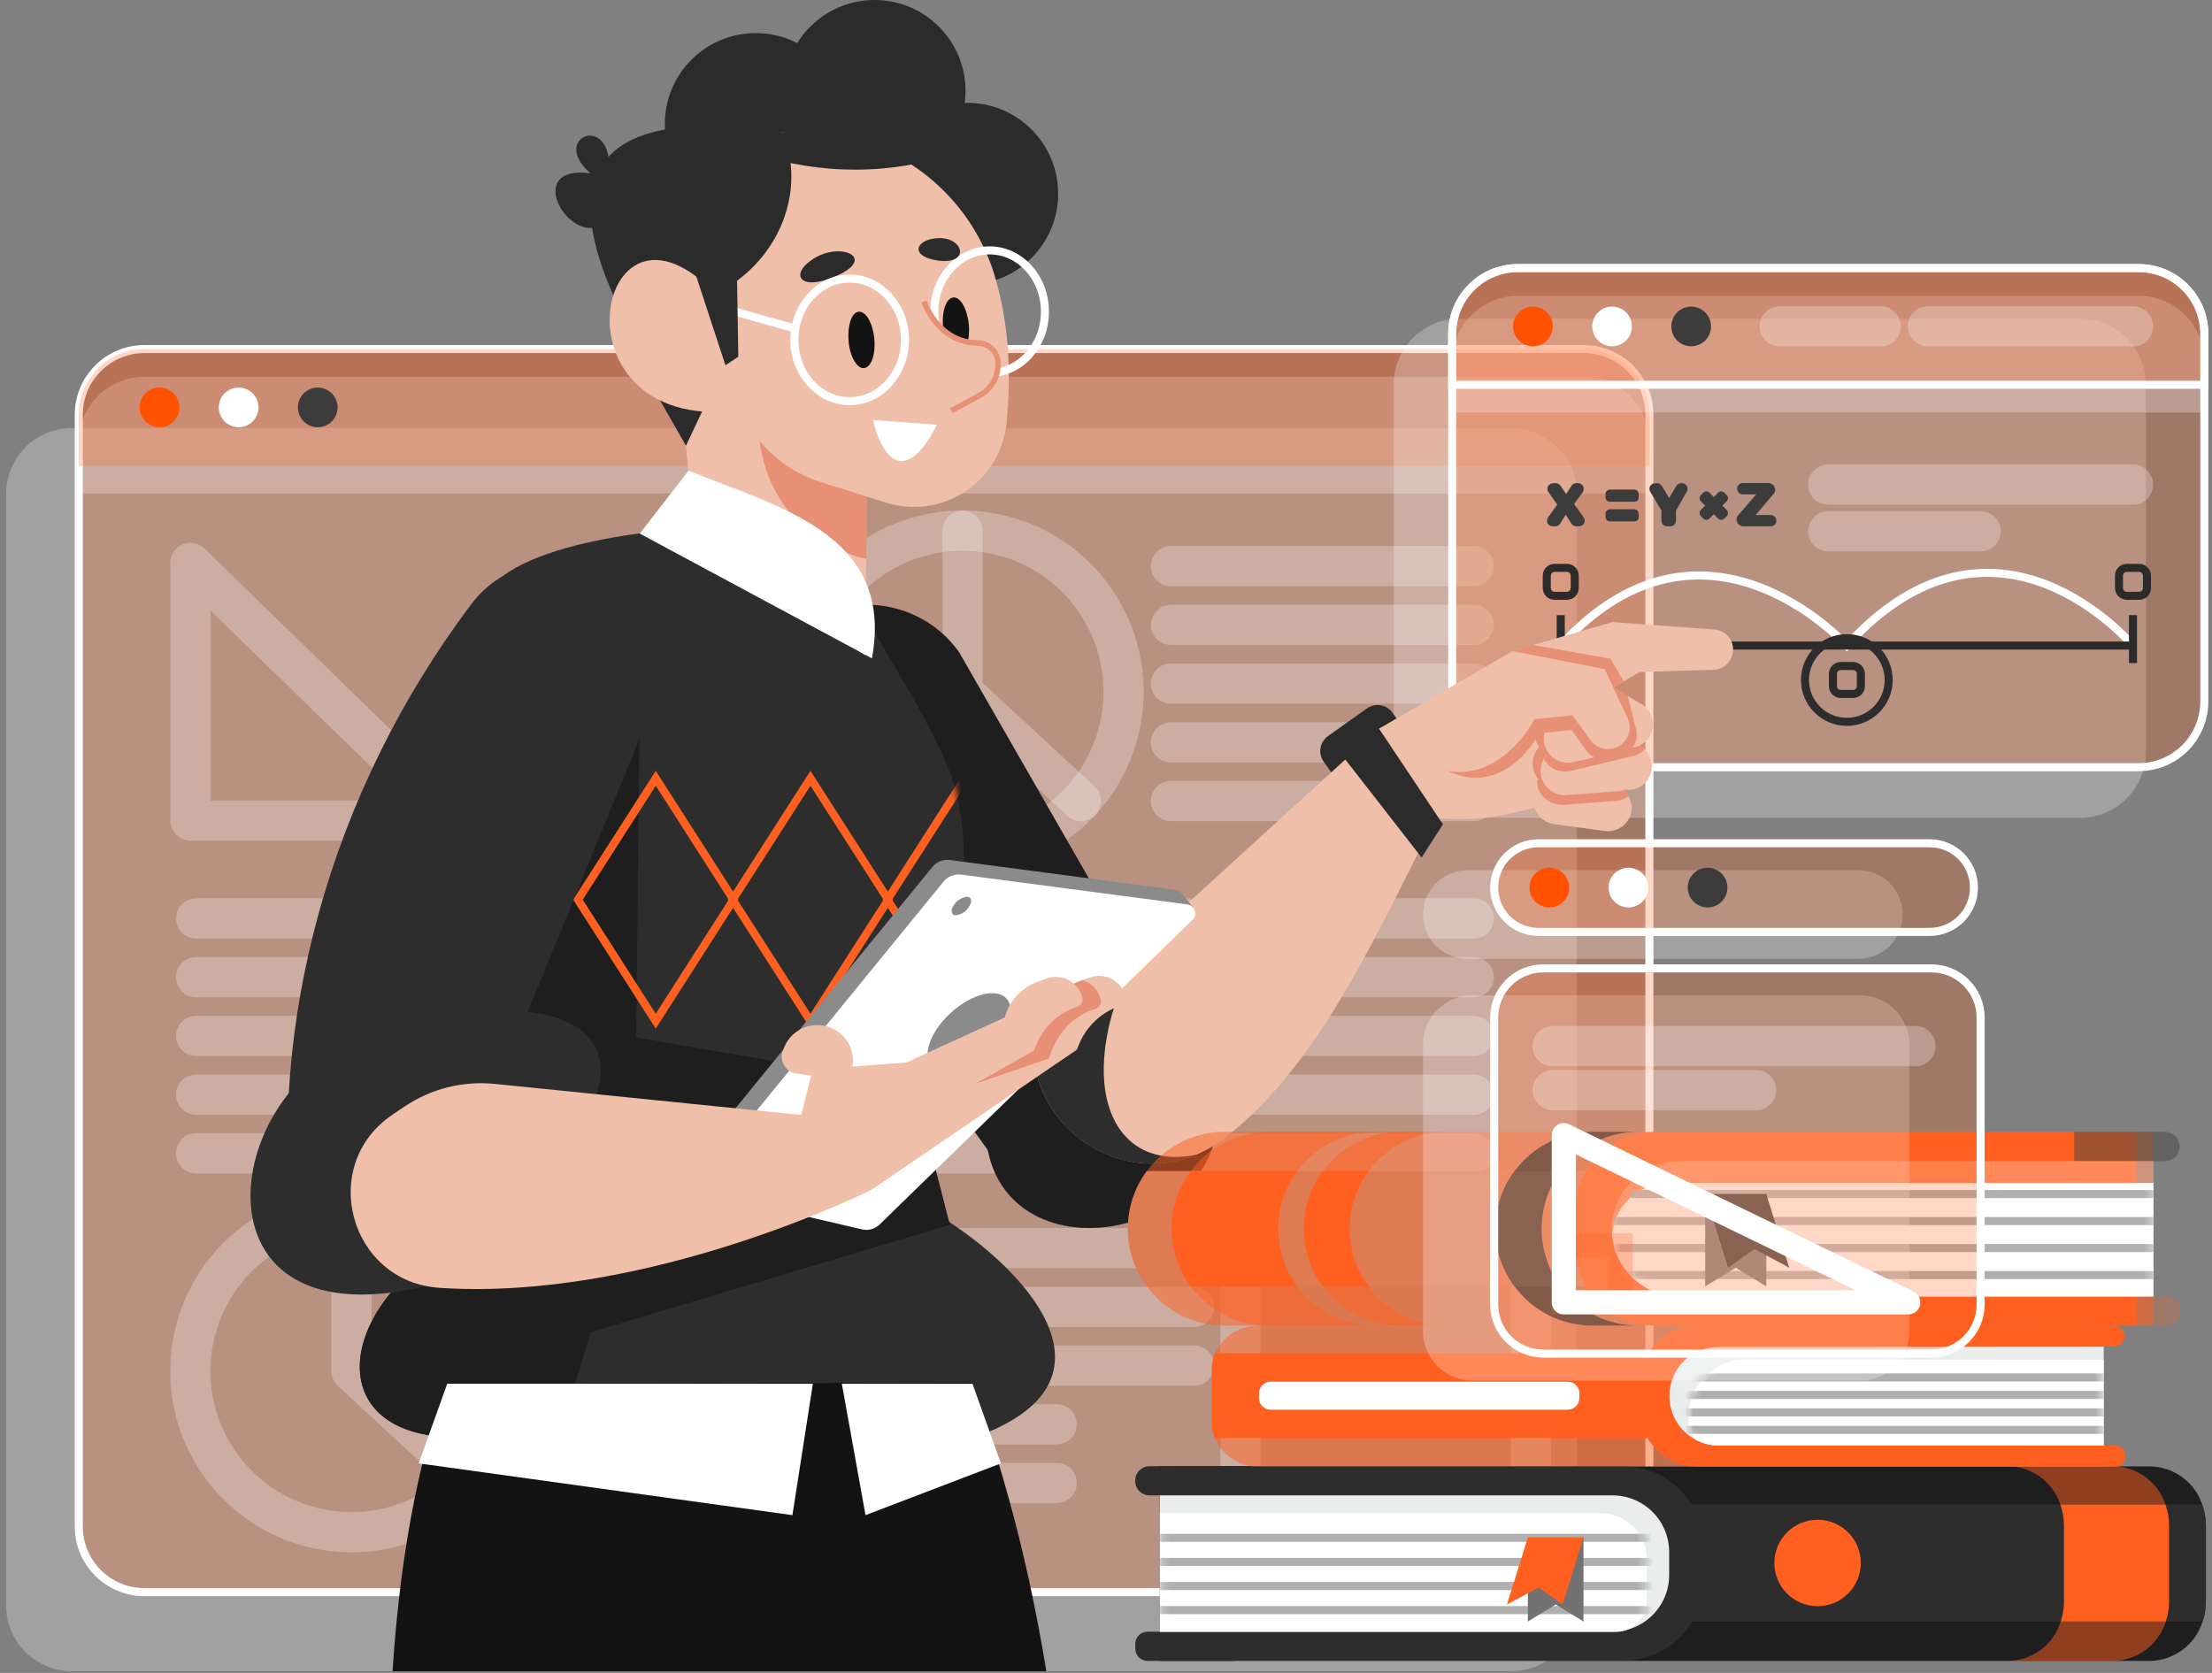 <svg width="275" height="208" viewBox="0 0 275 208" fill="none" xmlns="http://www.w3.org/2000/svg">
<rect x="0" y="0" width="275" height="208" fill="#808080" stroke="none"/>
<g style="mix-blend-mode:multiply">
<path d="M187.852 53.227H8.93C4.418 53.227 0.76 56.884 0.76 61.395V199.619C0.76 204.13 4.418 207.788 8.93 207.788H187.852C192.364 207.788 196.022 204.13 196.022 199.619V61.395C196.022 56.884 192.364 53.227 187.852 53.227Z" fill="white" fill-opacity="0.26"/>
</g>
<path d="M196.885 43.397H17.963C13.451 43.397 9.793 47.054 9.793 51.566V189.789C9.793 194.301 13.451 197.958 17.963 197.958H196.885C201.398 197.958 205.056 194.301 205.056 189.789V51.566C205.056 47.054 201.398 43.397 196.885 43.397Z" fill="#FF6020" fill-opacity="0.25" stroke="white" stroke-miterlimit="10"/>
<g style="mix-blend-mode:multiply">
<path d="M17.963 46.843H196.885C199.052 46.843 201.13 47.704 202.663 49.236C204.195 50.767 205.056 52.845 205.056 55.012V61.354H9.793V55.012C9.793 52.845 10.654 50.767 12.186 49.236C13.718 47.704 15.796 46.843 17.963 46.843Z" fill="white" fill-opacity="0.26"/>
</g>
<path d="M17.963 43.397H196.885C199.052 43.397 201.13 44.258 202.663 45.789C204.195 47.322 205.056 49.399 205.056 51.566V57.926H9.793V51.566C9.793 49.399 10.654 47.322 12.186 45.789C13.718 44.258 15.796 43.397 17.963 43.397Z" fill="#FF6020" fill-opacity="0.25"/>
<path d="M19.833 53.12C21.197 53.12 22.304 52.014 22.304 50.649C22.304 49.285 21.197 48.179 19.833 48.179C18.468 48.179 17.361 49.285 17.361 50.649C17.361 52.014 18.468 53.12 19.833 53.12Z" fill="#FF5100"/>
<path d="M32.136 50.656C32.136 51.309 31.876 51.936 31.414 52.398C30.951 52.861 30.324 53.12 29.67 53.12C29.016 53.12 28.388 52.861 27.925 52.399C27.462 51.937 27.201 51.31 27.199 50.656C27.199 50 27.46 49.372 27.923 48.908C28.387 48.445 29.015 48.185 29.67 48.185C30.325 48.186 30.952 48.447 31.414 48.911C31.876 49.374 32.136 50.001 32.136 50.656Z" fill="white"/>
<path d="M41.972 50.656C41.972 51.309 41.712 51.936 41.25 52.398C40.787 52.861 40.16 53.12 39.506 53.12C38.852 53.12 38.224 52.861 37.761 52.399C37.298 51.937 37.037 51.31 37.035 50.656C37.035 50 37.295 49.372 37.759 48.908C38.222 48.445 38.851 48.185 39.506 48.185C40.161 48.186 40.788 48.447 41.25 48.911C41.712 49.374 41.972 50.001 41.972 50.656Z" fill="#3C3C3C"/>
<path d="M145.574 70.391H183.222" stroke="white" stroke-opacity="0.26" stroke-width="5" stroke-linecap="round" stroke-linejoin="round"/>
<path d="M145.574 77.691H183.222" stroke="white" stroke-opacity="0.26" stroke-width="5" stroke-linecap="round" stroke-linejoin="round"/>
<path d="M145.574 84.991H183.222" stroke="white" stroke-opacity="0.26" stroke-width="5" stroke-linecap="round" stroke-linejoin="round"/>
<path d="M145.574 92.297H183.222" stroke="white" stroke-opacity="0.26" stroke-width="5" stroke-linecap="round" stroke-linejoin="round"/>
<path d="M145.574 99.597H183.222" stroke="white" stroke-opacity="0.26" stroke-width="5" stroke-linecap="round" stroke-linejoin="round"/>
<path d="M24.385 114.196H183.223" stroke="white" stroke-opacity="0.26" stroke-width="5" stroke-linecap="round" stroke-linejoin="round"/>
<path d="M24.385 121.496H183.223" stroke="white" stroke-opacity="0.26" stroke-width="5" stroke-linecap="round" stroke-linejoin="round"/>
<path d="M24.385 128.802H183.223" stroke="white" stroke-opacity="0.26" stroke-width="5" stroke-linecap="round" stroke-linejoin="round"/>
<path d="M24.385 136.102H183.223" stroke="white" stroke-opacity="0.26" stroke-width="5" stroke-linecap="round" stroke-linejoin="round"/>
<path d="M24.385 143.401H183.223" stroke="white" stroke-opacity="0.26" stroke-width="5" stroke-linecap="round" stroke-linejoin="round"/>
<path d="M91.67 155.182H148.461" stroke="white" stroke-opacity="0.26" stroke-width="5" stroke-linecap="round" stroke-linejoin="round"/>
<path d="M91.67 162.487H148.461" stroke="white" stroke-opacity="0.26" stroke-width="5" stroke-linecap="round" stroke-linejoin="round"/>
<path d="M91.67 169.787H148.461" stroke="white" stroke-opacity="0.26" stroke-width="5" stroke-linecap="round" stroke-linejoin="round"/>
<path d="M91.67 177.087H131.369" stroke="white" stroke-opacity="0.26" stroke-width="5" stroke-linecap="round" stroke-linejoin="round"/>
<path d="M91.67 184.387H131.369" stroke="white" stroke-opacity="0.26" stroke-width="5" stroke-linecap="round" stroke-linejoin="round"/>
<path d="M139.167 90.539C141.672 79.767 134.968 69.004 124.194 66.499C113.419 63.994 102.653 70.696 100.148 81.469C97.642 92.241 104.346 103.004 115.121 105.509C125.896 108.014 136.661 101.312 139.167 90.539Z" stroke="white" stroke-opacity="0.26" stroke-width="5" stroke-linecap="round" stroke-linejoin="round"/>
<path d="M119.668 65.976V86.002L134.371 99.597" stroke="white" stroke-opacity="0.26" stroke-width="5" stroke-linecap="round" stroke-linejoin="round"/>
<path d="M63.2 175.015C65.705 164.242 59.002 153.479 48.227 150.974C37.452 148.469 26.686 155.171 24.181 165.944C21.676 176.716 28.379 187.48 39.154 189.985C49.929 192.49 60.695 185.787 63.2 175.015Z" stroke="white" stroke-opacity="0.26" stroke-width="5" stroke-linecap="round" stroke-linejoin="round"/>
<path d="M43.693 150.447V170.473L58.403 184.068" stroke="white" stroke-opacity="0.26" stroke-width="5" stroke-linecap="round" stroke-linejoin="round"/>
<path d="M190.318 153.06H154.213V185.096H190.318V153.06Z" stroke="white" stroke-opacity="0.26" stroke-width="5" stroke-linecap="round" stroke-linejoin="round"/>
<path d="M23.676 69.99L56.582 102.02H23.676V69.99Z" stroke="white" stroke-opacity="0.26" stroke-width="5" stroke-linecap="round" stroke-linejoin="round"/>
<g style="mix-blend-mode:multiply">
<path d="M258.608 39.626H181.444C176.931 39.626 173.273 43.283 173.273 47.795V93.515C173.273 98.026 176.931 101.683 181.444 101.683H258.608C263.12 101.683 266.778 98.026 266.778 93.515V47.795C266.778 43.283 263.12 39.626 258.608 39.626Z" fill="white" fill-opacity="0.26"/>
</g>
<path d="M265.873 33.331H188.709C184.197 33.331 180.539 36.988 180.539 41.499V87.219C180.539 91.731 184.197 95.388 188.709 95.388H265.873C270.386 95.388 274.044 91.731 274.044 87.219V41.499C274.044 36.988 270.386 33.331 265.873 33.331Z" fill="#FF6020" fill-opacity="0.25" stroke="white" stroke-miterlimit="10"/>
<g style="mix-blend-mode:multiply">
<path d="M188.709 36.777H265.879C268.042 36.777 270.117 37.634 271.648 39.161C273.18 40.688 274.043 42.76 274.05 44.922V51.288H180.539V44.922C180.545 42.76 181.409 40.688 182.94 39.161C184.472 37.634 186.547 36.777 188.709 36.777Z" fill="white" fill-opacity="0.26"/>
</g>
<path d="M188.709 33.331H265.879C268.046 33.331 270.124 34.191 271.657 35.723C273.189 37.255 274.05 39.333 274.05 41.499V47.842H180.539V41.499C180.539 39.333 181.4 37.255 182.932 35.723C184.464 34.191 186.543 33.331 188.709 33.331Z" fill="#FF6020" fill-opacity="0.25" stroke="white" stroke-miterlimit="10"/>
<path d="M221.262 40.584H233.807" stroke="white" stroke-opacity="0.26" stroke-width="5" stroke-linecap="round" stroke-linejoin="round"/>
<path d="M239.695 40.584H265.176" stroke="white" stroke-opacity="0.26" stroke-width="5" stroke-linecap="round" stroke-linejoin="round"/>
<path d="M193.042 40.589C193.042 41.243 192.782 41.87 192.32 42.332C191.858 42.794 191.231 43.054 190.577 43.054C189.922 43.054 189.295 42.795 188.831 42.333C188.368 41.87 188.107 41.244 188.105 40.589C188.105 39.934 188.366 39.306 188.829 38.842C189.293 38.379 189.921 38.119 190.577 38.119C191.231 38.12 191.858 38.381 192.32 38.844C192.782 39.308 193.042 39.935 193.042 40.589Z" fill="#FF5100"/>
<path d="M202.886 40.589C202.886 40.913 202.822 41.234 202.698 41.533C202.574 41.832 202.393 42.103 202.164 42.332C201.935 42.561 201.663 42.743 201.364 42.867C201.065 42.99 200.744 43.054 200.42 43.054C199.766 43.054 199.138 42.795 198.675 42.333C198.212 41.87 197.951 41.244 197.949 40.589C197.949 39.934 198.21 39.306 198.673 38.842C199.136 38.379 199.765 38.119 200.42 38.119C201.075 38.12 201.702 38.381 202.164 38.844C202.626 39.308 202.886 39.935 202.886 40.589Z" fill="white"/>
<path d="M212.718 40.589C212.718 40.913 212.654 41.234 212.53 41.533C212.406 41.832 212.225 42.103 211.996 42.332C211.767 42.561 211.495 42.743 211.196 42.867C210.897 42.99 210.576 43.054 210.252 43.054C209.598 43.054 208.97 42.795 208.507 42.333C208.044 41.87 207.783 41.244 207.781 40.589C207.781 39.934 208.042 39.306 208.505 38.842C208.969 38.379 209.597 38.119 210.252 38.119C210.907 38.12 211.534 38.381 211.996 38.844C212.458 39.308 212.718 39.935 212.718 40.589Z" fill="#3C3C3C"/>
<path d="M194.018 80.263C211.937 60.662 229.59 80.263 229.59 80.263C248.107 59.929 265.163 80.263 265.163 80.263" stroke="white" stroke-miterlimit="10"/>
<path d="M194.035 80.263H265.175" stroke="#2C2B2B" stroke-miterlimit="10"/>
<path d="M265.176 76.485V82.438" stroke="#2C2B2B" stroke-miterlimit="10"/>
<path d="M194.035 76.485V82.438" stroke="#2C2B2B" stroke-miterlimit="10"/>
<path d="M265.944 70.604H264.407C263.872 70.604 263.438 71.038 263.438 71.574V73.11C263.438 73.646 263.872 74.08 264.407 74.08H265.944C266.48 74.08 266.914 73.646 266.914 73.11V71.574C266.914 71.038 266.48 70.604 265.944 70.604Z" stroke="#2C2B2B" stroke-miterlimit="10"/>
<path d="M194.804 70.604H193.266C192.731 70.604 192.297 71.038 192.297 71.574V73.11C192.297 73.646 192.731 74.08 193.266 74.08H194.804C195.339 74.08 195.773 73.646 195.773 73.11V71.574C195.773 71.038 195.339 70.604 194.804 70.604Z" stroke="#2C2B2B" stroke-miterlimit="10"/>
<path d="M230.378 82.81H228.841C228.305 82.81 227.871 83.244 227.871 83.779V85.316C227.871 85.851 228.305 86.285 228.841 86.285H230.378C230.913 86.285 231.347 85.851 231.347 85.316V83.779C231.347 83.244 230.913 82.81 230.378 82.81Z" stroke="#2C2B2B" stroke-miterlimit="10"/>
<path d="M229.603 89.749C232.476 89.749 234.806 87.42 234.806 84.548C234.806 81.675 232.476 79.346 229.603 79.346C226.73 79.346 224.4 81.675 224.4 84.548C224.4 87.42 226.73 89.749 229.603 89.749Z" stroke="#2D2D2D" stroke-miterlimit="10"/>
<path d="M195.373 65.119L194.652 64.008L193.954 65.113C193.891 65.213 193.804 65.295 193.7 65.352C193.597 65.409 193.481 65.438 193.363 65.438H193.049C192.919 65.443 192.79 65.411 192.676 65.346C192.563 65.281 192.47 65.185 192.409 65.07C192.347 64.955 192.319 64.825 192.328 64.694C192.337 64.564 192.382 64.439 192.458 64.333L193.599 62.737L192.506 61.182C192.431 61.076 192.388 60.951 192.38 60.822C192.373 60.692 192.401 60.563 192.462 60.449C192.524 60.334 192.615 60.239 192.727 60.173C192.839 60.108 192.967 60.075 193.097 60.077H193.41C193.526 60.076 193.641 60.103 193.744 60.157C193.847 60.211 193.935 60.289 194.001 60.385L194.705 61.425L195.385 60.39C195.449 60.293 195.537 60.214 195.641 60.159C195.744 60.104 195.859 60.076 195.976 60.077H196.177C196.308 60.074 196.437 60.107 196.55 60.173C196.662 60.239 196.755 60.335 196.816 60.45C196.878 60.565 196.906 60.696 196.897 60.826C196.889 60.956 196.844 61.082 196.768 61.188L195.704 62.666L196.886 64.333C196.963 64.439 197.008 64.564 197.017 64.694C197.026 64.825 196.998 64.955 196.936 65.07C196.874 65.185 196.782 65.281 196.668 65.346C196.555 65.411 196.426 65.443 196.295 65.438H195.97C195.852 65.44 195.735 65.412 195.63 65.356C195.526 65.3 195.437 65.219 195.373 65.119Z" fill="#3C3C3C"/>
<path d="M208.361 63.494V64.741C208.36 64.926 208.285 65.104 208.153 65.234C208.022 65.365 207.843 65.438 207.658 65.438H207.25C207.158 65.438 207.068 65.42 206.983 65.385C206.898 65.35 206.821 65.299 206.757 65.234C206.692 65.169 206.641 65.092 206.605 65.008C206.57 64.923 206.552 64.832 206.552 64.741V63.47L205.157 61.135C205.093 61.03 205.059 60.91 205.057 60.786C205.055 60.663 205.085 60.542 205.145 60.434C205.205 60.327 205.293 60.237 205.399 60.175C205.505 60.112 205.625 60.078 205.748 60.077H206.02C206.14 60.08 206.256 60.114 206.359 60.173C206.463 60.233 206.549 60.318 206.611 60.42L207.504 61.933L208.403 60.42C208.464 60.317 208.55 60.231 208.654 60.171C208.757 60.111 208.874 60.079 208.994 60.077H209.112C209.235 60.078 209.356 60.112 209.462 60.175C209.568 60.237 209.655 60.327 209.715 60.434C209.775 60.542 209.806 60.663 209.804 60.786C209.802 60.91 209.767 61.03 209.703 61.135L208.361 63.494Z" fill="#3C3C3C"/>
<path d="M220.841 64.741C220.841 64.833 220.823 64.924 220.788 65.009C220.752 65.094 220.7 65.171 220.635 65.236C220.569 65.301 220.492 65.352 220.407 65.387C220.321 65.422 220.23 65.439 220.138 65.438H216.768C216.652 65.442 216.537 65.423 216.43 65.381C216.322 65.339 216.224 65.275 216.142 65.193C216.06 65.112 215.996 65.015 215.953 64.907C215.91 64.8 215.89 64.685 215.893 64.57C215.894 64.403 215.952 64.243 216.058 64.114L218.341 61.461H216.667C216.482 61.461 216.305 61.387 216.174 61.256C216.043 61.125 215.97 60.948 215.97 60.763C215.969 60.671 215.986 60.58 216.021 60.494C216.056 60.409 216.107 60.331 216.172 60.266C216.237 60.201 216.314 60.149 216.399 60.113C216.484 60.078 216.575 60.06 216.667 60.06H219.842C219.954 60.059 220.065 60.08 220.169 60.123C220.273 60.165 220.367 60.228 220.446 60.307C220.525 60.386 220.588 60.48 220.63 60.584C220.673 60.688 220.694 60.799 220.693 60.911C220.693 61.077 220.635 61.238 220.528 61.366L218.258 64.038H220.132C220.225 64.037 220.317 64.054 220.403 64.089C220.489 64.124 220.567 64.176 220.633 64.242C220.699 64.307 220.751 64.385 220.787 64.47C220.823 64.556 220.841 64.648 220.841 64.741Z" fill="#3C3C3C"/>
<path d="M203.182 60.875H200.149C199.849 60.875 199.605 61.118 199.605 61.419V61.844C199.605 62.145 199.849 62.388 200.149 62.388H203.182C203.483 62.388 203.726 62.145 203.726 61.844V61.419C203.726 61.118 203.483 60.875 203.182 60.875Z" fill="#3C3C3C"/>
<path d="M203.182 63.316H200.149C199.849 63.316 199.605 63.56 199.605 63.86V64.286C199.605 64.586 199.849 64.83 200.149 64.83H203.182C203.483 64.83 203.726 64.586 203.726 64.286V63.86C203.726 63.56 203.483 63.316 203.182 63.316Z" fill="#3C3C3C"/>
<path d="M214.668 63.404L212.523 61.26C212.311 61.048 211.966 61.048 211.754 61.26L211.453 61.561C211.241 61.773 211.241 62.118 211.453 62.33L213.598 64.474C213.81 64.686 214.154 64.686 214.367 64.474L214.668 64.173C214.88 63.961 214.88 63.617 214.668 63.404Z" fill="#3C3C3C"/>
<path d="M212.524 64.474L214.668 62.33C214.881 62.117 214.881 61.773 214.668 61.561L214.367 61.26C214.155 61.047 213.81 61.047 213.598 61.26L211.453 63.404C211.241 63.616 211.241 63.96 211.453 64.173L211.754 64.474C211.967 64.686 212.311 64.686 212.524 64.474Z" fill="#3C3C3C"/>
<path d="M227.291 60.248H265.175" stroke="white" stroke-opacity="0.26" stroke-width="5" stroke-linecap="round" stroke-linejoin="round"/>
<path d="M227.291 66.059H246.233" stroke="white" stroke-opacity="0.26" stroke-width="5" stroke-linecap="round" stroke-linejoin="round"/>
<path d="M121.514 178.588H54.401C39.484 177.075 42.411 160.655 59.213 152.847C59.615 152.646 60.029 152.462 60.455 152.256L115.064 150.151C116.004 150.672 116.991 151.257 117.99 151.925C118.041 151.962 118.095 151.995 118.15 152.025C128.348 158.769 139.753 171.879 121.514 178.588Z" fill="#2D2D2D"/>
<path d="M48.805 207.788H130.079C124.846 175.484 114.578 158.287 114.578 158.287L64.941 154.806C53.162 168.47 49.754 192.695 48.805 207.788Z" fill="#131313"/>
<path d="M151.374 139.926C149.234 156.949 117.752 158.598 123.126 134.677L151.374 139.926Z" fill="#1E1E1E"/>
<path d="M148.886 132.774L129.169 150.973C122.731 144.324 98.864 109.22 94.389 92.811C93.462 89.422 93.848 85.809 95.47 82.693C97.092 79.576 99.831 77.186 103.138 76.001C105.902 75.015 108.907 74.928 111.723 75.753C114.771 76.632 117.429 78.525 119.255 81.12L148.886 132.774Z" fill="#1E1E1E"/>
<path d="M169.936 88.083L165.101 91.516C164.073 92.245 163.832 93.669 164.562 94.697L167.454 98.769C168.184 99.796 169.608 100.038 170.636 99.308L175.471 95.876C176.498 95.146 176.74 93.722 176.01 92.695L173.117 88.622C172.388 87.595 170.963 87.353 169.936 88.083Z" fill="#2C2B2B"/>
<path d="M185.906 91.889C177.281 97.333 169.696 128.536 151.829 141.806C150.86 142.517 149.81 143.112 148.702 143.579C139.467 147.445 128.436 140.623 128.436 129.854L141.673 117.766L171.481 90.577L185.906 91.889Z" fill="#EFBFA9"/>
<path d="M148.702 143.602C139.467 147.468 128.436 140.647 128.436 129.878L141.673 117.766C133.071 133.897 137.747 145.819 148.69 143.573L148.702 143.602Z" fill="#2D2D2D"/>
<path d="M171.482 90.577L168.201 98.621C182.502 105.714 192.712 99.047 199.032 98.101L190.673 81.12L171.482 90.577Z" fill="#EFBFA9"/>
<path d="M195.822 88.768C195.497 88.973 195.216 89.24 194.994 89.554C194.929 89.643 194.876 89.725 194.823 89.814C194.563 90.27 194.426 90.785 194.426 91.31C194.426 91.834 194.563 92.35 194.823 92.805C195.022 93.161 195.291 93.473 195.615 93.721L197.69 95.329L200.646 97.593C201.049 97.906 201.525 98.109 202.03 98.184C202.716 98.277 203.412 98.126 203.998 97.758C204.325 97.553 204.607 97.284 204.826 96.966C205.226 96.399 205.412 95.709 205.349 95.018C205.286 94.326 204.979 93.68 204.483 93.195C204.428 93.139 204.369 93.088 204.306 93.041L199.417 88.999L199.269 88.886C198.774 88.52 198.179 88.312 197.564 88.291C196.948 88.27 196.341 88.436 195.822 88.768Z" fill="#EFBFA9"/>
<path d="M215.432 81.179C215.489 80.836 215.475 80.484 215.389 80.147C215.303 79.81 215.148 79.495 214.933 79.221C214.718 78.947 214.449 78.721 214.142 78.558C213.834 78.394 213.497 78.296 213.15 78.271L200.474 77.349L188.029 80.936L190.134 91.629L203.85 83.555L213.043 83.265C213.621 83.248 214.176 83.031 214.612 82.65C215.047 82.27 215.337 81.75 215.432 81.179Z" fill="#EFBFA9"/>
<path d="M188.029 80.936L190.583 80.197L200.22 81.894L201.852 84.731L189.543 91.652L188.029 80.936Z" fill="#E89076"/>
<path d="M202.294 102.138C201.981 102.565 201.559 102.9 201.072 103.108C200.586 103.316 200.052 103.389 199.527 103.32L193.237 102.475C192.458 102.366 191.751 101.96 191.264 101.342C190.777 100.724 190.548 99.942 190.624 99.159C190.678 98.709 190.829 98.275 191.067 97.888C191.104 97.819 191.148 97.754 191.197 97.693C191.232 97.637 191.274 97.585 191.321 97.54C191.658 97.129 192.097 96.815 192.595 96.63C193.092 96.445 193.63 96.396 194.153 96.487L200.402 97.54C200.829 97.614 201.234 97.781 201.587 98.031C201.941 98.28 202.235 98.605 202.448 98.982C202.507 99.088 202.56 99.201 202.613 99.313C202.808 99.74 202.885 100.211 202.838 100.678C202.791 101.205 202.603 101.709 202.294 102.138Z" fill="#EFBFA9"/>
<path d="M202.473 98.988C202.015 99.342 201.46 99.548 200.882 99.579L194.562 100.064C192.984 100.188 191.074 99.171 191.092 97.043C191.754 96.233 193.072 96.275 194.178 96.452L200.427 97.504C200.857 97.582 201.265 97.757 201.619 98.013C201.973 98.27 202.265 98.603 202.473 98.988Z" fill="#E89076"/>
<path d="M200.391 95.979C200.17 96.338 199.873 96.645 199.522 96.879C199.171 97.112 198.774 97.267 198.357 97.333L194.03 97.924C193.254 98.047 192.462 97.863 191.819 97.412C191.177 96.961 190.736 96.277 190.589 95.506C190.462 94.832 190.57 94.135 190.896 93.532C190.922 93.47 190.954 93.411 190.991 93.355C191.227 92.967 191.547 92.638 191.928 92.391C192.308 92.145 192.74 91.987 193.19 91.93L197.547 91.528C198.268 91.441 198.996 91.627 199.587 92.049C200.2 92.476 200.624 93.124 200.769 93.857C200.919 94.587 200.784 95.346 200.391 95.979Z" fill="#E89076"/>
<path d="M192.121 94.064L192.009 94.236L191.89 94.437C191.604 94.966 191.487 95.57 191.553 96.168C191.637 96.95 192.023 97.667 192.628 98.168C193.233 98.67 194.01 98.915 194.793 98.852L201.113 98.379C201.413 98.354 201.708 98.284 201.988 98.172C202.495 97.966 202.933 97.622 203.253 97.179C203.694 96.581 203.888 95.836 203.797 95.099C203.742 94.68 203.599 94.277 203.377 93.916C203.211 93.648 202.999 93.41 202.751 93.213C202.2 92.742 201.489 92.498 200.764 92.533L194.799 92.799H194.421C193.967 92.824 193.524 92.95 193.126 93.169C192.728 93.388 192.384 93.694 192.121 94.064Z" fill="#EFBFA9"/>
<path d="M194.864 92.77H194.48C194.027 92.79 193.584 92.912 193.185 93.127C192.786 93.342 192.44 93.644 192.174 94.011L192.062 94.182L191.943 94.383C192.263 94.96 192.762 95.416 193.365 95.682C193.969 95.948 194.643 96.009 195.284 95.855L197.719 95.264L203.04 93.999C203.185 93.968 203.326 93.92 203.46 93.857C203.864 93.694 204.228 93.444 204.524 93.124C204.469 93.069 204.41 93.017 204.347 92.971L199.458 88.928L199.31 88.821L194.905 89.761C194.633 90.214 194.486 90.731 194.479 91.26C194.471 91.788 194.604 92.309 194.864 92.77Z" fill="#E89076"/>
<path d="M195.479 84.347C195.02 84.635 194.65 85.044 194.409 85.529C194.049 86.23 193.976 87.043 194.206 87.796C194.435 88.55 194.949 89.185 195.638 89.566L197.412 90.559L201.178 92.622C201.717 92.922 202.339 93.04 202.952 92.959C203.374 92.912 203.779 92.766 204.134 92.533C204.59 92.245 204.956 91.836 205.192 91.351C205.509 90.691 205.57 89.937 205.362 89.235C205.155 88.532 204.694 87.932 204.069 87.55L202.295 86.504L200.421 85.387L198.606 84.311C198.131 84.031 197.589 83.887 197.037 83.893C196.486 83.899 195.947 84.056 195.479 84.347Z" fill="#EFBFA9"/>
<path d="M200.681 91.091C200.519 91.475 200.277 91.821 199.971 92.106C199.666 92.39 199.303 92.606 198.908 92.74L194.722 93.993C193.975 94.233 193.163 94.172 192.46 93.824C191.757 93.475 191.217 92.866 190.956 92.125C190.726 91.481 190.726 90.778 190.956 90.133C190.972 90.069 190.993 90.005 191.021 89.944C191.187 89.517 191.451 89.135 191.79 88.827C192.13 88.519 192.537 88.295 192.978 88.171L197.223 87.101C197.922 86.905 198.669 86.979 199.316 87.308C199.987 87.633 200.505 88.208 200.758 88.91C201.017 89.619 200.99 90.402 200.681 91.091Z" fill="#E89076"/>
<path d="M203.743 91.8C203.552 92.176 203.281 92.505 202.949 92.766C202.617 93.026 202.233 93.211 201.822 93.308L195.638 94.75C194.874 94.93 194.07 94.807 193.396 94.405C192.722 94.004 192.23 93.356 192.026 92.598C191.85 91.936 191.907 91.233 192.185 90.606C192.205 90.545 192.231 90.485 192.262 90.429C192.468 90.024 192.762 89.67 193.123 89.395C193.485 89.119 193.904 88.929 194.349 88.839L200.575 87.586C201.288 87.449 202.027 87.579 202.65 87.952C203.293 88.332 203.763 88.947 203.962 89.666C204.166 90.379 204.087 91.143 203.743 91.8Z" fill="#EFBFA9"/>
<path d="M175.041 92.078L189.088 83.98L198.796 85.907L195.378 90.766L191.37 91.162C191.37 91.162 185.369 102.989 175.041 92.078Z" fill="#E89076"/>
<path d="M198.794 85.907L201.206 91.115C201.457 91.659 201.484 92.281 201.281 92.845C201.079 93.41 200.664 93.873 200.124 94.135C199.639 94.367 199.088 94.421 198.568 94.288C198.047 94.155 197.589 93.844 197.275 93.408L195.377 90.766L198.794 85.907Z" fill="#E89076"/>
<path d="M171.482 90.577L188.036 80.954L199.5 83.194L195.485 88.939L190.756 89.424C190.756 89.424 183.72 103.391 171.482 90.577Z" fill="#EFBFA9"/>
<path d="M200.469 85.376L196.727 89.046L197.43 90.547L198.37 92.516C198.416 92.62 198.47 92.721 198.53 92.817C198.838 93.303 199.295 93.677 199.833 93.884C200.371 94.09 200.96 94.118 201.515 93.964C202.109 93.809 202.629 93.449 202.982 92.947C203.215 92.628 203.375 92.261 203.449 91.873C203.524 91.484 203.512 91.084 203.413 90.701L202.343 86.493L200.469 85.376Z" fill="#E89076"/>
<path d="M199.493 83.176L202.36 89.318C202.656 89.956 202.69 90.685 202.454 91.348C202.219 92.011 201.733 92.555 201.101 92.864C200.53 93.139 199.88 93.205 199.266 93.051C198.651 92.896 198.11 92.531 197.737 92.019L195.479 88.904L199.493 83.176Z" fill="#EFBFA9"/>
<path d="M171.18 90.204L179.386 102.487L176.738 106.619L166.734 93.763L171.18 90.204Z" fill="#2C2B2B"/>
<path d="M123.12 171.921L71.555 172.01L52.82 172.045C55.311 165.77 57.449 159.361 59.223 152.847C61.718 143.661 63.911 132.62 63.515 123.039C63.285 117.311 62.534 111.294 62.54 105.123C62.54 101.204 59.27 74.109 62.54 71.615C70.078 65.87 91.751 64.954 90.445 66.183L107.424 75.835C108.376 79.092 117.569 91.83 119.053 99.218C119.177 99.768 119.277 100.353 119.372 100.915C119.686 102.869 119.842 104.846 119.839 106.825C119.849 107.408 119.821 107.99 119.756 108.569C119.718 109.441 119.628 110.309 119.484 111.17C118.57 116.859 115.672 122.042 111.302 125.799L111.379 126.142V126.213L114.678 139.045L117.989 151.937L118.077 152.279L123.12 171.921Z" fill="#2D2D2D"/>
<path d="M118.15 152.049L118.079 152.291L73.414 165.644L71.546 171.986L70.251 176.348L66.804 178.565H54.389C39.473 177.051 42.399 160.631 59.201 152.823C61.696 143.638 63.889 132.596 63.493 123.015C63.263 117.288 62.512 111.27 62.518 105.1L79.527 87.509L79.101 128.997L108.401 134.021L114.668 139.027L117.979 151.919C118.032 151.966 118.09 152.01 118.15 152.049Z" fill="#1E1E1E"/>
<mask id="mask0_1174_34464" style="mask-type:luminance" maskUnits="userSpaceOnUse" x="62" y="65" width="58" height="101">
<path d="M118.8 165.644L64.037 164.662C64.037 164.662 64.374 144.004 63.504 123.015C63.126 113.652 61.352 103.51 63.8 93.201C70.303 66.112 91.74 64.93 90.404 66.159L107.389 75.812C108.335 79.069 117.529 91.806 119.013 99.195C119.137 99.744 119.237 100.324 119.332 100.891C119.646 102.846 119.802 104.822 119.799 106.802C119.807 107.394 119.779 107.986 119.716 108.575C119.678 109.447 119.587 110.315 119.444 111.176C118.528 116.864 115.629 122.046 111.262 125.805L111.339 126.148V126.225L118.8 165.644Z" fill="white"/>
</mask>
<g mask="url(#mask0_1174_34464)">
<path d="M91.19 111.862L81.524 126.964L71.852 111.862L81.524 96.765L91.19 111.862Z" stroke="#FF6020" stroke-miterlimit="10"/>
<path d="M110.428 111.862L100.756 126.964L91.084 111.862L100.756 96.765L110.428 111.862Z" stroke="#FF6020" stroke-miterlimit="10"/>
<path d="M129.659 111.862L119.992 126.964L110.32 111.862L119.992 96.765L129.659 111.862Z" stroke="#FF6020" stroke-miterlimit="10"/>
</g>
<path d="M120.247 35.388C126.49 35.388 131.551 30.328 131.551 24.086C131.551 17.845 126.49 12.785 120.247 12.785C114.004 12.785 108.943 17.845 108.943 24.086C108.943 30.328 114.004 35.388 120.247 35.388Z" fill="#2C2B2B"/>
<path d="M108.732 22.603C114.974 22.603 120.035 17.543 120.035 11.301C120.035 5.06 114.974 0 108.732 0C102.489 0 97.428 5.06 97.428 11.301C97.428 17.543 102.489 22.603 108.732 22.603Z" fill="#2C2B2B"/>
<path d="M93.956 26.717C100.199 26.717 105.26 21.657 105.26 15.415C105.26 9.174 100.199 4.114 93.956 4.114C87.713 4.114 82.652 9.174 82.652 15.415C82.652 21.657 87.713 26.717 93.956 26.717Z" fill="#2C2B2B"/>
<path d="M79.768 22.319C75.204 34.011 76.812 41.452 84.197 46.311L91.179 38.692L87.005 20.369L79.768 22.319Z" fill="#2C2B2B"/>
<path d="M83.723 38.686L86.377 67.152L107.584 81.486L107.885 46.388L83.723 38.686Z" fill="#EFBFA9"/>
<path d="M80.26 46.642L85.285 55.42L88.43 48.729L80.26 46.642Z" fill="#2C2B2B"/>
<path d="M107.702 69.499C107.702 69.499 94.624 67.135 94.24 52.358L107.903 56.809L107.702 69.499Z" fill="#E89076"/>
<path d="M116.429 17.963C122.754 25.718 123.588 35.932 123.588 35.932L116.73 37.013L111.516 20.593L116.429 17.963Z" fill="#2C2B2B"/>
<path d="M85.87 27.048L87.91 35.122L88.844 38.804L91.344 48.687C92.014 51.311 93.343 53.72 95.205 55.685C97.068 57.651 99.402 59.108 101.986 59.917L110.151 62.495C111.804 63.013 113.553 63.154 115.269 62.907C116.984 62.66 118.622 62.031 120.062 61.067C121.502 60.102 122.707 58.827 123.589 57.335C124.47 55.843 125.006 54.173 125.155 52.446C125.64 47.026 125.634 40.702 123.571 33.981C122.368 30.174 120.278 26.707 117.473 23.866C114.668 21.025 111.229 18.89 107.437 17.638L106.13 17.242L105.989 17.206C105.338 17.041 104.664 16.899 103.996 16.787C102.377 16.502 100.733 16.383 99.089 16.432L93.81 16.586C92.549 16.618 91.312 16.934 90.189 17.509C89.067 18.085 88.088 18.905 87.326 19.91C86.564 20.914 86.037 22.077 85.785 23.313C85.533 24.548 85.562 25.825 85.87 27.048Z" fill="#EFBFA9"/>
<path d="M123.032 46.37C126.829 46.37 129.908 42.959 129.908 38.751C129.908 34.543 126.829 31.132 123.032 31.132C119.235 31.132 116.156 34.543 116.156 38.751C116.156 42.959 119.235 46.37 123.032 46.37Z" stroke="white" stroke-miterlimit="10"/>
<path d="M120.444 40.335C120.627 42.268 120.065 43.882 119.179 43.988C118.292 44.094 117.435 42.575 117.245 40.642C117.056 38.71 117.624 37.096 118.505 36.984C119.386 36.871 120.255 38.42 120.444 40.335Z" fill="#131313"/>
<path d="M114.85 37.48C116.624 41.736 119.544 42.617 121.578 42.646C122.207 42.656 122.809 42.9 123.268 43.331C123.726 43.762 124.007 44.348 124.055 44.975C124.124 45.815 123.947 46.656 123.546 47.397C123.145 48.138 122.537 48.746 121.797 49.148L116.446 52.056C115.738 52.293 114.988 52.379 114.244 52.309C113.5 52.239 112.779 52.015 112.127 51.651C111.474 51.286 110.905 50.79 110.456 50.193C110.007 49.596 109.687 48.912 109.518 48.185L107.111 37.74L114.85 37.48Z" fill="#EFBFA9"/>
<path d="M118.421 51.371L118.096 50.78L121.643 48.853C122.325 48.481 122.884 47.919 123.253 47.236C123.623 46.554 123.786 45.779 123.724 45.005C123.683 44.462 123.44 43.955 123.042 43.583C122.645 43.211 122.123 43.001 121.578 42.995C119.373 42.96 116.364 42.002 114.537 37.616L115.17 37.356C116.849 41.399 119.586 42.28 121.59 42.309C122.304 42.319 122.989 42.596 123.51 43.085C124.031 43.574 124.35 44.239 124.404 44.952C124.474 45.857 124.281 46.763 123.849 47.562C123.417 48.36 122.764 49.018 121.969 49.456L118.421 51.371Z" fill="#E89076"/>
<path d="M108.695 42.108C108.884 44.041 108.316 45.655 107.436 45.767C106.555 45.879 105.662 44.349 105.496 42.416C105.331 40.483 105.875 38.84 106.762 38.757C107.648 38.674 108.506 40.17 108.695 42.108Z" fill="#131313"/>
<path d="M103.711 34.424C99.312 36.263 98.106 33.999 101.263 32.09C104.657 30.027 109.186 32.137 103.711 34.424Z" fill="#2C2B2B"/>
<path d="M116.394 32.362C112.959 31.771 113.917 29.643 116.784 29.607C119.876 29.572 120.663 33.053 116.394 32.362Z" fill="#2C2B2B"/>
<path d="M116.465 52.807L108.543 52.216C108.543 52.216 109.436 56.791 111.735 57.287C114.236 57.801 116.465 52.807 116.465 52.807Z" fill="white"/>
<path d="M105.634 49.875C109.431 49.875 112.509 46.464 112.509 42.256C112.509 38.048 109.431 34.637 105.634 34.637C101.836 34.637 98.758 38.048 98.758 42.256C98.758 46.464 101.836 49.875 105.634 49.875Z" stroke="white" stroke-miterlimit="10"/>
<path d="M98.77 40.832L91.072 38.657" stroke="white" stroke-miterlimit="10"/>
<path d="M97.292 16.497C101.43 26.309 93.62 39.732 77.22 38.751C70.315 24.802 70.611 12.33 97.292 16.497Z" fill="#2C2B2B"/>
<path d="M91.652 39.844C75.181 17.218 66.626 53.049 90.836 51.169L91.652 39.844Z" fill="#EFBFA9"/>
<path d="M91.479 25.351L91.786 44.355L90.19 45.418L84.195 27.148L91.479 25.351Z" fill="#2C2B2B"/>
<path d="M92.385 18.548C100.447 21.605 109.293 21.919 117.552 19.44C117.552 19.44 113.177 8.913 92.385 18.548Z" fill="#2C2B2B"/>
<path d="M75.741 20.706C75.741 14.014 68.351 17.224 73.424 21.551C64.556 20.369 71.26 31.386 75.357 27.527" fill="#2C2B2B"/>
<path d="M108.4 81.858C111.255 66.337 96.647 63.044 85.609 58.511L79.537 66.343L108.4 81.858Z" fill="white"/>
<path d="M56.422 126.349C68.08 124.097 78.805 127.366 73.07 138.88L55.334 139.926L56.422 126.349Z" fill="#2D2D2D"/>
<path d="M53.813 159.697C22.332 167.837 27.422 134.08 46.163 129.021L53.813 159.697Z" fill="#2D2D2D"/>
<path d="M55.227 151.174L36.486 153.934C33.134 127.377 41.009 98.42 58.639 75.061C60.624 72.431 63.529 70.647 66.773 70.065C70.018 69.483 73.362 70.147 76.138 71.922C78.552 73.469 80.39 75.766 81.37 78.459C82.349 81.153 82.416 84.094 81.559 86.829L55.227 151.174Z" fill="#2D2D2D"/>
<path d="M148.348 112.866L146.888 111.022C146.712 110.809 146.46 110.671 146.185 110.638L118.085 106.926C117.681 106.873 117.27 106.924 116.892 107.074C116.513 107.224 116.179 107.468 115.921 107.783L85.77 144.737C85.648 144.884 85.566 145.059 85.53 145.246C85.494 145.433 85.506 145.626 85.565 145.807C85.624 145.989 85.728 146.152 85.867 146.282C86.006 146.412 86.176 146.505 86.361 146.552L105.723 151.062C106.11 151.157 106.516 151.153 106.901 151.05C107.287 150.947 107.64 150.747 107.928 150.471L146.528 112.884L148.348 112.866Z" fill="#8B8B8B"/>
<path d="M87.164 146.552L117.315 109.598C117.574 109.283 117.908 109.04 118.287 108.89C118.665 108.74 119.075 108.689 119.479 108.741L147.608 112.447C147.819 112.474 148.017 112.56 148.181 112.694C148.345 112.829 148.467 113.007 148.534 113.208C148.602 113.409 148.611 113.625 148.561 113.831C148.511 114.037 148.405 114.225 148.253 114.373L109.346 152.256C109.058 152.532 108.705 152.732 108.319 152.835C107.934 152.938 107.528 152.942 107.141 152.847L87.779 148.337C87.597 148.291 87.43 148.2 87.292 148.073C87.154 147.946 87.05 147.787 86.989 147.61C86.928 147.433 86.912 147.244 86.943 147.059C86.973 146.874 87.049 146.7 87.164 146.552Z" fill="white"/>
<path d="M122.743 130.874C125.312 128.535 126.382 125.528 125.133 124.157C123.885 122.786 120.79 123.57 118.221 125.909C115.653 128.247 114.583 131.254 115.831 132.625C117.08 133.996 120.174 133.212 122.743 130.874Z" fill="#8B8B8B"/>
<path d="M120.513 112.677C120.339 112.981 120.097 113.241 119.806 113.436C119.514 113.631 119.182 113.756 118.834 113.8C118.284 113.8 118.148 113.262 118.527 112.618C118.702 112.314 118.945 112.054 119.238 111.859C119.53 111.665 119.863 111.54 120.211 111.495C120.761 111.519 120.897 112.039 120.513 112.677Z" fill="#8B8B8B"/>
<path d="M108.312 147.953L133.876 130.51L101.035 132.981L98.256 143.975L108.312 147.953Z" fill="#EFBFA9"/>
<path d="M103.623 134.128L98.999 133.471C98.68 133.426 98.376 133.309 98.11 133.128C97.843 132.948 97.621 132.708 97.462 132.429C97.302 132.149 97.208 131.837 97.188 131.516C97.167 131.194 97.221 130.873 97.344 130.575L97.504 130.185C97.74 129.615 98.093 129.101 98.539 128.675C98.985 128.25 99.516 127.922 100.096 127.712C100.676 127.503 101.294 127.417 101.909 127.461C102.525 127.504 103.124 127.675 103.67 127.963C104.43 128.36 105.058 128.971 105.478 129.719C105.898 130.467 106.091 131.321 106.035 132.177C106.015 132.467 105.935 132.751 105.801 133.009C105.667 133.267 105.48 133.495 105.254 133.678C105.028 133.861 104.766 133.996 104.485 134.073C104.204 134.15 103.911 134.169 103.623 134.128Z" fill="#EFBFA9"/>
<path d="M113.773 133.921L133.874 130.516L134.111 129.925C134.572 128.777 135.279 127.743 136.182 126.897C137.085 126.051 138.162 125.412 139.337 125.025C139.514 124.959 139.666 124.839 139.772 124.682C139.878 124.525 139.933 124.339 139.928 124.15C139.934 124.091 139.934 124.032 139.928 123.973C139.759 123.21 139.331 122.529 138.717 122.047C138.102 121.564 137.34 121.309 136.558 121.325C136.29 121.335 136.025 121.377 135.766 121.449L134.584 121.857L134.46 121.898C133.448 122.25 132.537 122.842 131.805 123.623C131.073 124.405 130.541 125.352 130.256 126.384L114.294 133.69L113.773 133.921Z" fill="#EFBFA9"/>
<path d="M121.234 134.766L130.398 131.604C131.693 127.685 133.892 126.177 136.269 125.397C136.446 125.332 136.599 125.212 136.705 125.055C136.811 124.898 136.865 124.712 136.86 124.522C136.866 124.463 136.866 124.404 136.86 124.345C136.735 123.764 136.457 123.227 136.055 122.79C135.652 122.352 135.141 122.03 134.572 121.857L134.448 121.898C133.436 122.25 132.525 122.842 131.793 123.623C131.061 124.405 130.529 125.352 130.244 126.384L128.512 130.634L121.234 134.766Z" fill="#E89076"/>
<path d="M128.513 130.634L128.749 130.043C129.211 128.895 129.918 127.862 130.821 127.015C131.723 126.169 132.8 125.53 133.976 125.143C134.187 125.072 134.365 124.926 134.474 124.731C134.583 124.537 134.616 124.308 134.567 124.091C134.466 123.65 134.279 123.234 134.015 122.867C133.751 122.5 133.417 122.19 133.031 121.954C132.645 121.718 132.216 121.562 131.769 121.494C131.322 121.427 130.866 121.45 130.428 121.561L129.11 122.022C128.098 122.375 127.187 122.967 126.454 123.748C125.721 124.53 125.188 125.477 124.901 126.508L108.43 134.045L128.513 130.634Z" fill="#EFBFA9"/>
<path d="M61.523 134.766L102.026 138.868L108.293 147.953C108.293 147.953 80.601 161.849 54.648 160.123C43.415 159.372 39.489 144.855 48.818 138.572L50.284 137.585C53.585 135.36 57.562 134.362 61.523 134.766Z" fill="#EFBFA9"/>
<path d="M52.053 181.946L98.515 188.383L101.058 172.045L55.6 172.039L52.053 181.946Z" fill="white"/>
<path d="M104.658 172.045L107.602 188.383L124.44 181.946L120.899 172.045H104.658Z" fill="white"/>
<path d="M144.191 182.3V206.505H267.327C268.787 206.474 270.2 205.986 271.367 205.109C272.534 204.232 273.396 203.01 273.83 201.616C274.103 200.809 274.241 199.962 274.238 199.11V189.694C274.24 188.794 274.086 187.9 273.783 187.052C273.325 185.694 272.458 184.511 271.302 183.664C270.145 182.818 268.755 182.35 267.321 182.324L144.191 182.3Z" fill="#1E1E1E"/>
<path d="M204.152 187.052V201.617H273.832C274.104 200.809 274.242 199.963 274.239 199.11V189.695C274.241 188.794 274.087 187.9 273.784 187.052H204.152Z" fill="#2D2D2D"/>
<path d="M225.966 199.702C228.934 199.702 231.34 197.296 231.34 194.329C231.34 191.361 228.934 188.956 225.966 188.956C222.998 188.956 220.592 191.361 220.592 194.329C220.592 197.296 222.998 199.702 225.966 199.702Z" fill="#FF6020"/>
<path d="M146.195 182.294H201.768C204.434 182.294 206.99 183.353 208.875 185.237C210.76 187.122 211.819 189.678 211.819 192.343V196.421C211.819 199.086 210.76 201.642 208.875 203.526C206.99 205.411 204.434 206.469 201.768 206.469H146.195V182.235V182.294Z" fill="#2D2D2D"/>
<path d="M142.832 182.3H153.474V185.923H142.832C142.369 185.903 141.932 185.703 141.615 185.365C141.298 185.027 141.126 184.578 141.135 184.115C141.124 183.65 141.295 183.2 141.613 182.861C141.93 182.521 142.368 182.32 142.832 182.3Z" fill="#2D2D2D"/>
<path d="M142.648 202.876H153.45V206.505H142.648C142.249 206.505 141.865 206.346 141.582 206.063C141.3 205.781 141.141 205.397 141.141 204.998V204.407C141.138 204.207 141.174 204.008 141.249 203.823C141.323 203.637 141.434 203.468 141.574 203.326C141.714 203.183 141.881 203.07 142.066 202.993C142.25 202.915 142.448 202.876 142.648 202.876Z" fill="#2D2D2D"/>
<path d="M144.197 185.924H200.468C201.393 185.924 202.31 186.106 203.165 186.46C204.02 186.814 204.797 187.333 205.451 187.987C206.105 188.641 206.625 189.418 206.979 190.273C207.333 191.128 207.515 192.044 207.515 192.969V195.824C207.515 196.749 207.333 197.666 206.979 198.52C206.625 199.375 206.105 200.152 205.451 200.806C204.797 201.46 204.02 201.979 203.165 202.333C202.31 202.688 201.393 202.87 200.468 202.87H144.197V185.924Z" fill="#E9EEEC"/>
<path d="M144.197 188.152H199.031C199.781 188.153 200.524 188.301 201.216 188.59C201.908 188.878 202.537 189.3 203.066 189.831C203.595 190.363 204.014 190.993 204.298 191.687C204.583 192.381 204.728 193.124 204.725 193.873V199.075C204.725 199.577 204.626 200.074 204.433 200.538C204.241 201.002 203.96 201.424 203.604 201.779C203.249 202.134 202.827 202.416 202.363 202.608C201.899 202.8 201.402 202.899 200.9 202.899H144.197V188.152Z" fill="white"/>
<mask id="mask1_1174_34464" style="mask-type:luminance" maskUnits="userSpaceOnUse" x="144" y="188" width="61" height="15">
<path d="M144.191 188.158H201.03C202.01 188.158 202.95 188.547 203.642 189.24C204.335 189.933 204.725 190.872 204.725 191.852V200.281C204.725 200.969 204.451 201.629 203.965 202.116C203.478 202.602 202.818 202.876 202.129 202.876H144.191V188.158Z" fill="white"/>
</mask>
<g mask="url(#mask1_1174_34464)">
<path d="M205.227 191.202H144.197" stroke="#AFAFAF" stroke-miterlimit="10"/>
<path d="M207.308 194.199H144.197" stroke="#AFAFAF" stroke-miterlimit="10"/>
<path d="M207.308 197.196H144.197" stroke="#AFAFAF" stroke-miterlimit="10"/>
<path d="M207.308 200.192H144.197" stroke="#AFAFAF" stroke-miterlimit="10"/>
</g>
<path d="M263.047 201.611H256.189C255.756 203.006 254.895 204.229 253.728 205.108C252.56 205.986 251.146 206.475 249.686 206.505H262.751C264.212 206.475 265.626 205.986 266.793 205.108C267.96 204.229 268.821 203.006 269.254 201.611H263.047Z" fill="#FF6020" fill-opacity="0.5"/>
<path d="M262.745 182.3H249.68C251.113 182.326 252.503 182.794 253.66 183.641C254.817 184.487 255.683 185.671 256.142 187.029H269.207C268.749 185.671 267.882 184.487 266.726 183.641C265.569 182.794 264.179 182.326 262.745 182.3Z" fill="#FF6020" fill-opacity="0.5"/>
<path d="M269.208 187.052H256.143C256.446 187.9 256.6 188.794 256.598 189.695V199.105C256.601 199.957 256.463 200.804 256.19 201.611H269.255C269.529 200.804 269.666 199.957 269.663 199.105V189.695C269.665 188.794 269.511 187.9 269.208 187.052Z" fill="#FF6020"/>
<path d="M189.945 191.167V201.611L193.404 199.495L196.862 201.611V191.167" fill="#727272"/>
<path d="M187.35 199.495L191.275 197.385L194.267 199.495L196.862 191.167H189.945L187.35 199.495Z" fill="#FF6020"/>
<path d="M261.534 164.816V182.359H156.56C155.389 182.384 154.236 182.061 153.248 181.429C152.261 180.798 151.483 179.887 151.015 178.813C150.78 178.237 150.659 177.62 150.66 176.998V170.177C150.662 169.517 150.794 168.864 151.05 168.256C151.533 167.208 152.311 166.323 153.29 165.712C154.27 165.1 155.406 164.789 156.56 164.816H261.534Z" fill="#FF6020" fill-opacity="0.5"/>
<path d="M210.413 168.256V178.813H151.015C150.78 178.237 150.659 177.621 150.66 176.998V170.177C150.662 169.517 150.794 168.864 151.05 168.256H210.413Z" fill="#FF6020"/>
<path d="M194.904 171.791H157.966C157.166 171.791 156.518 172.439 156.518 173.239V173.824C156.518 174.624 157.166 175.272 157.966 175.272H194.904C195.704 175.272 196.353 174.624 196.353 173.824V173.239C196.353 172.439 195.704 171.791 194.904 171.791Z" fill="white"/>
<path d="M259.824 182.354H211.109C209.174 182.354 207.319 181.585 205.95 180.217C204.582 178.849 203.814 176.994 203.814 175.06V172.104C203.814 170.17 204.582 168.315 205.95 166.947C207.319 165.579 209.174 164.81 211.109 164.81H259.824V182.354Z" fill="#FF6020"/>
<path d="M262.692 164.816H253.646V167.417H262.692C263.058 167.435 263.416 167.306 263.688 167.06C263.959 166.814 264.122 166.471 264.14 166.105C264.116 165.743 263.951 165.405 263.68 165.164C263.409 164.923 263.054 164.798 262.692 164.816Z" fill="#FF6020"/>
<path d="M263.053 182.354H253.653V179.723H263.053C263.343 179.723 263.621 179.838 263.826 180.043C264.031 180.249 264.146 180.527 264.146 180.817V181.26C264.146 181.55 264.031 181.828 263.826 182.033C263.621 182.238 263.343 182.354 263.053 182.354Z" fill="#FF6020"/>
<path d="M261.534 167.446V179.729H213.688C212.674 179.73 211.676 179.478 210.785 178.996C209.805 178.471 208.987 177.69 208.416 176.737C207.846 175.783 207.545 174.693 207.545 173.582C207.539 171.958 208.176 170.398 209.319 169.243C209.891 168.676 210.569 168.228 211.315 167.924C212.06 167.62 212.859 167.465 213.664 167.47L261.534 167.446Z" fill="#E9EEEC"/>
<path d="M261.534 169.06V179.729H213.688C212.674 179.73 211.677 179.478 210.785 178.996C210.512 178.743 210.294 178.435 210.145 178.094C209.997 177.752 209.921 177.383 209.922 177.01V176.124C209.917 175.191 210.098 174.266 210.452 173.404C210.807 172.541 211.33 171.757 211.989 171.098C212.649 170.438 213.433 169.916 214.296 169.561C215.159 169.206 216.083 169.026 217.016 169.031L261.534 169.06Z" fill="white"/>
<mask id="mask2_1174_34464" style="mask-type:luminance" maskUnits="userSpaceOnUse" x="209" y="169" width="53" height="11">
<path d="M261.539 179.723H212.28C211.653 179.723 211.051 179.474 210.608 179.031C210.164 178.587 209.915 177.986 209.915 177.359V175.586C209.915 173.861 210.6 172.207 211.82 170.988C213.04 169.769 214.694 169.084 216.418 169.084H261.515V179.723H261.539Z" fill="white"/>
</mask>
<g mask="url(#mask2_1174_34464)">
<path d="M209.496 171.265H261.54" stroke="#AFAFAF" stroke-miterlimit="10"/>
<path d="M207.723 173.434H261.54" stroke="#AFAFAF" stroke-miterlimit="10"/>
<path d="M207.723 175.609H261.54" stroke="#AFAFAF" stroke-miterlimit="10"/>
<path d="M207.723 177.779H261.54" stroke="#AFAFAF" stroke-miterlimit="10"/>
</g>
<path d="M267.729 140.742V164.816H152.238C150.36 164.815 148.509 164.374 146.832 163.528C145.155 162.682 143.7 161.455 142.584 159.946C141.043 157.873 140.214 155.358 140.219 152.776C140.213 150.192 141.042 147.675 142.584 145.6C142.935 145.128 143.321 144.682 143.736 144.264C144.853 143.142 146.18 142.25 147.642 141.642C149.104 141.033 150.672 140.719 152.256 140.718L267.729 140.742Z" fill="#FF6020" fill-opacity="0.5"/>
<path d="M214.545 145.6V159.946H142.584C141.043 157.873 140.214 155.358 140.219 152.776C140.213 150.192 141.042 147.675 142.584 145.6H214.545Z" fill="#DF7B53"/>
<path d="M265.596 164.81H205.766C203.111 164.81 200.566 163.756 198.688 161.879C196.811 160.003 195.757 157.457 195.757 154.803V150.749C195.757 148.095 196.811 145.549 198.688 143.673C200.566 141.796 203.111 140.742 205.766 140.742H265.596V164.81Z" fill="#FF6020"/>
<path d="M269.171 140.736H257.867V144.365H269.153C269.391 144.369 269.627 144.325 269.848 144.236C270.069 144.147 270.269 144.014 270.437 143.846C270.605 143.677 270.738 143.477 270.827 143.257C270.917 143.036 270.96 142.8 270.956 142.562C270.96 142.325 270.916 142.089 270.828 141.869C270.74 141.649 270.609 141.448 270.443 141.278C270.277 141.109 270.079 140.973 269.861 140.88C269.643 140.787 269.408 140.738 269.171 140.736Z" fill="#454545" fill-opacity="0.5"/>
<path d="M269.479 164.81H257.885V161.205H269.479C269.877 161.205 270.259 161.363 270.541 161.644C270.822 161.926 270.98 162.308 270.98 162.706V163.297C270.982 163.495 270.944 163.692 270.87 163.875C270.795 164.059 270.684 164.226 270.545 164.366C270.405 164.507 270.239 164.619 270.056 164.695C269.873 164.771 269.677 164.81 269.479 164.81Z" fill="#FF6020" fill-opacity="0.25"/>
<path d="M267.723 144.365V161.223H208.798C206.686 161.223 204.65 160.43 203.094 159.002C201.539 157.573 200.576 155.613 200.397 153.509C200.397 153.273 200.367 153.036 200.367 152.794C200.369 151.68 200.593 150.579 201.025 149.552C201.457 148.526 202.09 147.597 202.886 146.818C204.455 145.251 206.58 144.369 208.798 144.365H267.723Z" fill="white" fill-opacity="0.26"/>
<path d="M267.723 147.078V161.205H208.797C206.685 161.205 204.65 160.413 203.094 158.984C201.538 157.556 200.576 155.596 200.396 153.491C200.551 151.85 201.272 150.314 202.436 149.147C203.091 148.489 203.869 147.968 204.727 147.613C205.584 147.258 206.504 147.076 207.432 147.078H267.723Z" fill="white"/>
<mask id="mask3_1174_34464" style="mask-type:luminance" maskUnits="userSpaceOnUse" x="200" y="144" width="68" height="18">
<path d="M267.729 161.187H209.199C206.857 161.187 204.61 160.257 202.954 158.601C201.297 156.944 200.367 154.698 200.367 152.356V151.34C200.367 149.48 201.106 147.697 202.42 146.383C203.735 145.068 205.519 144.329 207.378 144.329H267.729V161.187Z" fill="white"/>
</mask>
<g mask="url(#mask3_1174_34464)">
<path d="M202.82 148.461H267.729" stroke="#AFAFAF" stroke-miterlimit="10"/>
<path d="M200.609 151.818H267.729" stroke="#AFAFAF" stroke-miterlimit="10"/>
<path d="M200.609 155.176H267.729" stroke="#AFAFAF" stroke-miterlimit="10"/>
<path d="M200.609 158.533H267.729" stroke="#AFAFAF" stroke-miterlimit="10"/>
</g>
<path d="M219.593 148.461V159.946L215.792 157.623L211.99 159.946V148.461" fill="#727272"/>
<path d="M222.443 157.623L218.133 155.3L214.84 157.623L211.99 148.461H219.593L222.443 157.623Z" fill="#2D2D2D"/>
<path d="M170.962 164.816H157.713C155.832 164.816 153.978 164.376 152.298 163.53C150.618 162.684 149.16 161.457 148.041 159.946C146.502 157.872 145.673 155.358 145.676 152.776C145.672 150.192 146.502 147.676 148.041 145.6C148.404 145.129 148.799 144.682 149.223 144.264C150.338 143.142 151.665 142.251 153.126 141.642C154.587 141.033 156.154 140.719 157.736 140.718H170.962C169.379 140.719 167.812 141.033 166.351 141.642C164.89 142.251 163.564 143.142 162.448 144.264C162.024 144.682 161.629 145.129 161.266 145.6C159.727 147.676 158.898 150.192 158.901 152.776C158.898 155.358 159.728 157.872 161.266 159.946C162.388 161.46 163.85 162.689 165.534 163.535C167.218 164.381 169.077 164.82 170.962 164.816Z" fill="#FF6020" fill-opacity="0.5"/>
<path d="M179.83 164.816H174.113C172.235 164.814 170.384 164.372 168.708 163.527C167.031 162.681 165.576 161.455 164.459 159.946C162.918 157.873 162.089 155.358 162.094 152.776C162.088 150.192 162.917 147.675 164.459 145.6C164.823 145.13 165.218 144.684 165.641 144.264C166.758 143.142 168.085 142.251 169.547 141.643C171.009 141.034 172.577 140.72 174.16 140.718H179.83C178.246 140.72 176.679 141.034 175.217 141.643C173.755 142.251 172.428 143.142 171.311 144.264C170.888 144.684 170.493 145.13 170.128 145.6C168.587 147.675 167.757 150.192 167.763 152.776C167.758 155.358 168.588 157.873 170.128 159.946C171.25 161.461 172.713 162.691 174.398 163.537C176.084 164.383 177.944 164.821 179.83 164.816Z" fill="#FF6020" fill-opacity="0.5"/>
<path d="M158.919 152.776C158.916 155.358 159.745 157.872 161.284 159.946H148.035C146.497 157.872 145.667 155.358 145.67 152.776C145.666 150.192 146.496 147.676 148.035 145.6H161.284C159.745 147.676 158.915 150.192 158.919 152.776Z" fill="#FF6020"/>
<path d="M167.799 152.776C167.794 155.358 168.623 157.873 170.164 159.946H164.459C162.918 157.873 162.089 155.358 162.094 152.776C162.088 150.192 162.917 147.675 164.459 145.6H170.176C168.63 147.673 167.796 150.19 167.799 152.776Z" fill="#FF6020"/>
<path d="M203.678 164.816H197.967C196.086 164.818 194.231 164.378 192.551 163.532C190.871 162.686 189.413 161.458 188.295 159.946C186.754 157.873 185.925 155.358 185.93 152.776C185.924 150.192 186.753 147.675 188.295 145.6C188.646 145.128 189.032 144.682 189.447 144.264C190.564 143.142 191.891 142.25 193.353 141.642C194.815 141.033 196.383 140.719 197.967 140.718H203.678C202.095 140.719 200.528 141.033 199.067 141.642C197.606 142.251 196.28 143.142 195.164 144.264C194.74 144.682 194.345 145.129 193.982 145.6C192.443 147.676 191.614 150.192 191.617 152.776C191.614 155.358 192.444 157.872 193.982 159.946C195.104 161.46 196.566 162.689 198.25 163.535C199.934 164.381 201.793 164.82 203.678 164.816Z" fill="#1E1E1E"/>
<path d="M191.652 152.776C191.65 155.358 192.479 157.872 194.017 159.946H188.306C186.766 157.873 185.936 155.358 185.941 152.776C185.935 150.192 186.765 147.675 188.306 145.6H194.017C192.478 147.676 191.649 150.192 191.652 152.776Z" fill="#2D2D2D"/>
<g style="mix-blend-mode:multiply">
<path d="M182.418 119.22H231.045C232.506 119.22 233.908 118.64 234.941 117.607C235.974 116.574 236.555 115.173 236.555 113.712C236.555 112.25 235.974 110.848 234.941 109.814C233.908 108.78 232.507 108.198 231.045 108.197H182.418C180.956 108.198 179.555 108.78 178.522 109.814C177.489 110.848 176.908 112.25 176.908 113.712C176.908 115.173 177.489 116.574 178.522 117.607C179.555 118.64 180.957 119.22 182.418 119.22Z" fill="white" fill-opacity="0.26"/>
</g>
<g style="mix-blend-mode:multiply">
<path d="M231.269 123.754H183.021C179.645 123.754 176.908 126.49 176.908 129.866V165.537C176.908 168.913 179.645 171.649 183.021 171.649H231.269C234.645 171.649 237.382 168.913 237.382 165.537V129.866C237.382 126.49 234.645 123.754 231.269 123.754Z" fill="white" fill-opacity="0.26"/>
</g>
<path d="M240.121 120.403H191.873C188.497 120.403 185.76 123.139 185.76 126.514V162.186C185.76 165.561 188.497 168.298 191.873 168.298H240.121C243.497 168.298 246.234 165.561 246.234 162.186V126.514C246.234 123.139 243.497 120.403 240.121 120.403Z" fill="#FF6020" fill-opacity="0.25" stroke="white" stroke-miterlimit="10"/>
<path d="M191.27 115.869H239.896C241.358 115.867 242.76 115.286 243.793 114.251C244.826 113.217 245.406 111.816 245.406 110.354C245.406 108.893 244.826 107.492 243.792 106.459C242.759 105.426 241.358 104.845 239.896 104.845H191.27C189.808 104.845 188.407 105.426 187.374 106.459C186.34 107.492 185.76 108.893 185.76 110.354C185.76 111.816 186.34 113.217 187.373 114.251C188.406 115.286 189.808 115.867 191.27 115.869Z" fill="#FF6020" fill-opacity="0.25" stroke="white" stroke-miterlimit="10"/>
<path d="M195.083 110.354C195.083 111.009 194.823 111.636 194.361 112.099C193.899 112.563 193.272 112.824 192.618 112.825C191.962 112.825 191.334 112.565 190.87 112.102C190.407 111.638 190.146 111.01 190.146 110.354C190.148 109.7 190.409 109.073 190.872 108.611C191.336 108.149 191.963 107.89 192.618 107.89C193.272 107.89 193.899 108.149 194.361 108.612C194.823 109.074 195.083 109.701 195.083 110.354Z" fill="#FF5100"/>
<path d="M204.919 110.354C204.919 111.01 204.659 111.638 204.195 112.102C203.732 112.565 203.103 112.825 202.448 112.825C201.793 112.824 201.166 112.563 200.704 112.099C200.242 111.636 199.982 111.009 199.982 110.354C199.982 109.701 200.242 109.074 200.705 108.612C201.167 108.149 201.794 107.89 202.448 107.89C203.102 107.89 203.73 108.149 204.193 108.611C204.656 109.073 204.917 109.7 204.919 110.354Z" fill="white"/>
<path d="M214.757 110.354C214.757 111.01 214.496 111.638 214.033 112.102C213.57 112.565 212.941 112.825 212.286 112.825C211.631 112.824 211.004 112.563 210.542 112.099C210.08 111.636 209.82 111.009 209.82 110.354C209.82 109.701 210.08 109.074 210.542 108.612C211.005 108.149 211.632 107.89 212.286 107.89C212.94 107.89 213.568 108.149 214.031 108.611C214.494 109.073 214.755 109.7 214.757 110.354Z" fill="#3C3C3C"/>
<path d="M193.031 130.067H238.134" stroke="white" stroke-opacity="0.26" stroke-width="5" stroke-linecap="round" stroke-linejoin="round"/>
<path d="M193.031 135.534H218.329" stroke="white" stroke-opacity="0.26" stroke-width="5" stroke-linecap="round" stroke-linejoin="round"/>
<path d="M201.503 154.839H194.414V161.926H201.503V154.839Z" stroke="#FF6020" stroke-opacity="0.25" stroke-width="3" stroke-miterlimit="10"/>
<path d="M194.414 161.926V141.138L237.235 161.926H194.414Z" stroke="white" stroke-width="3" stroke-linejoin="round"/>
</svg>
